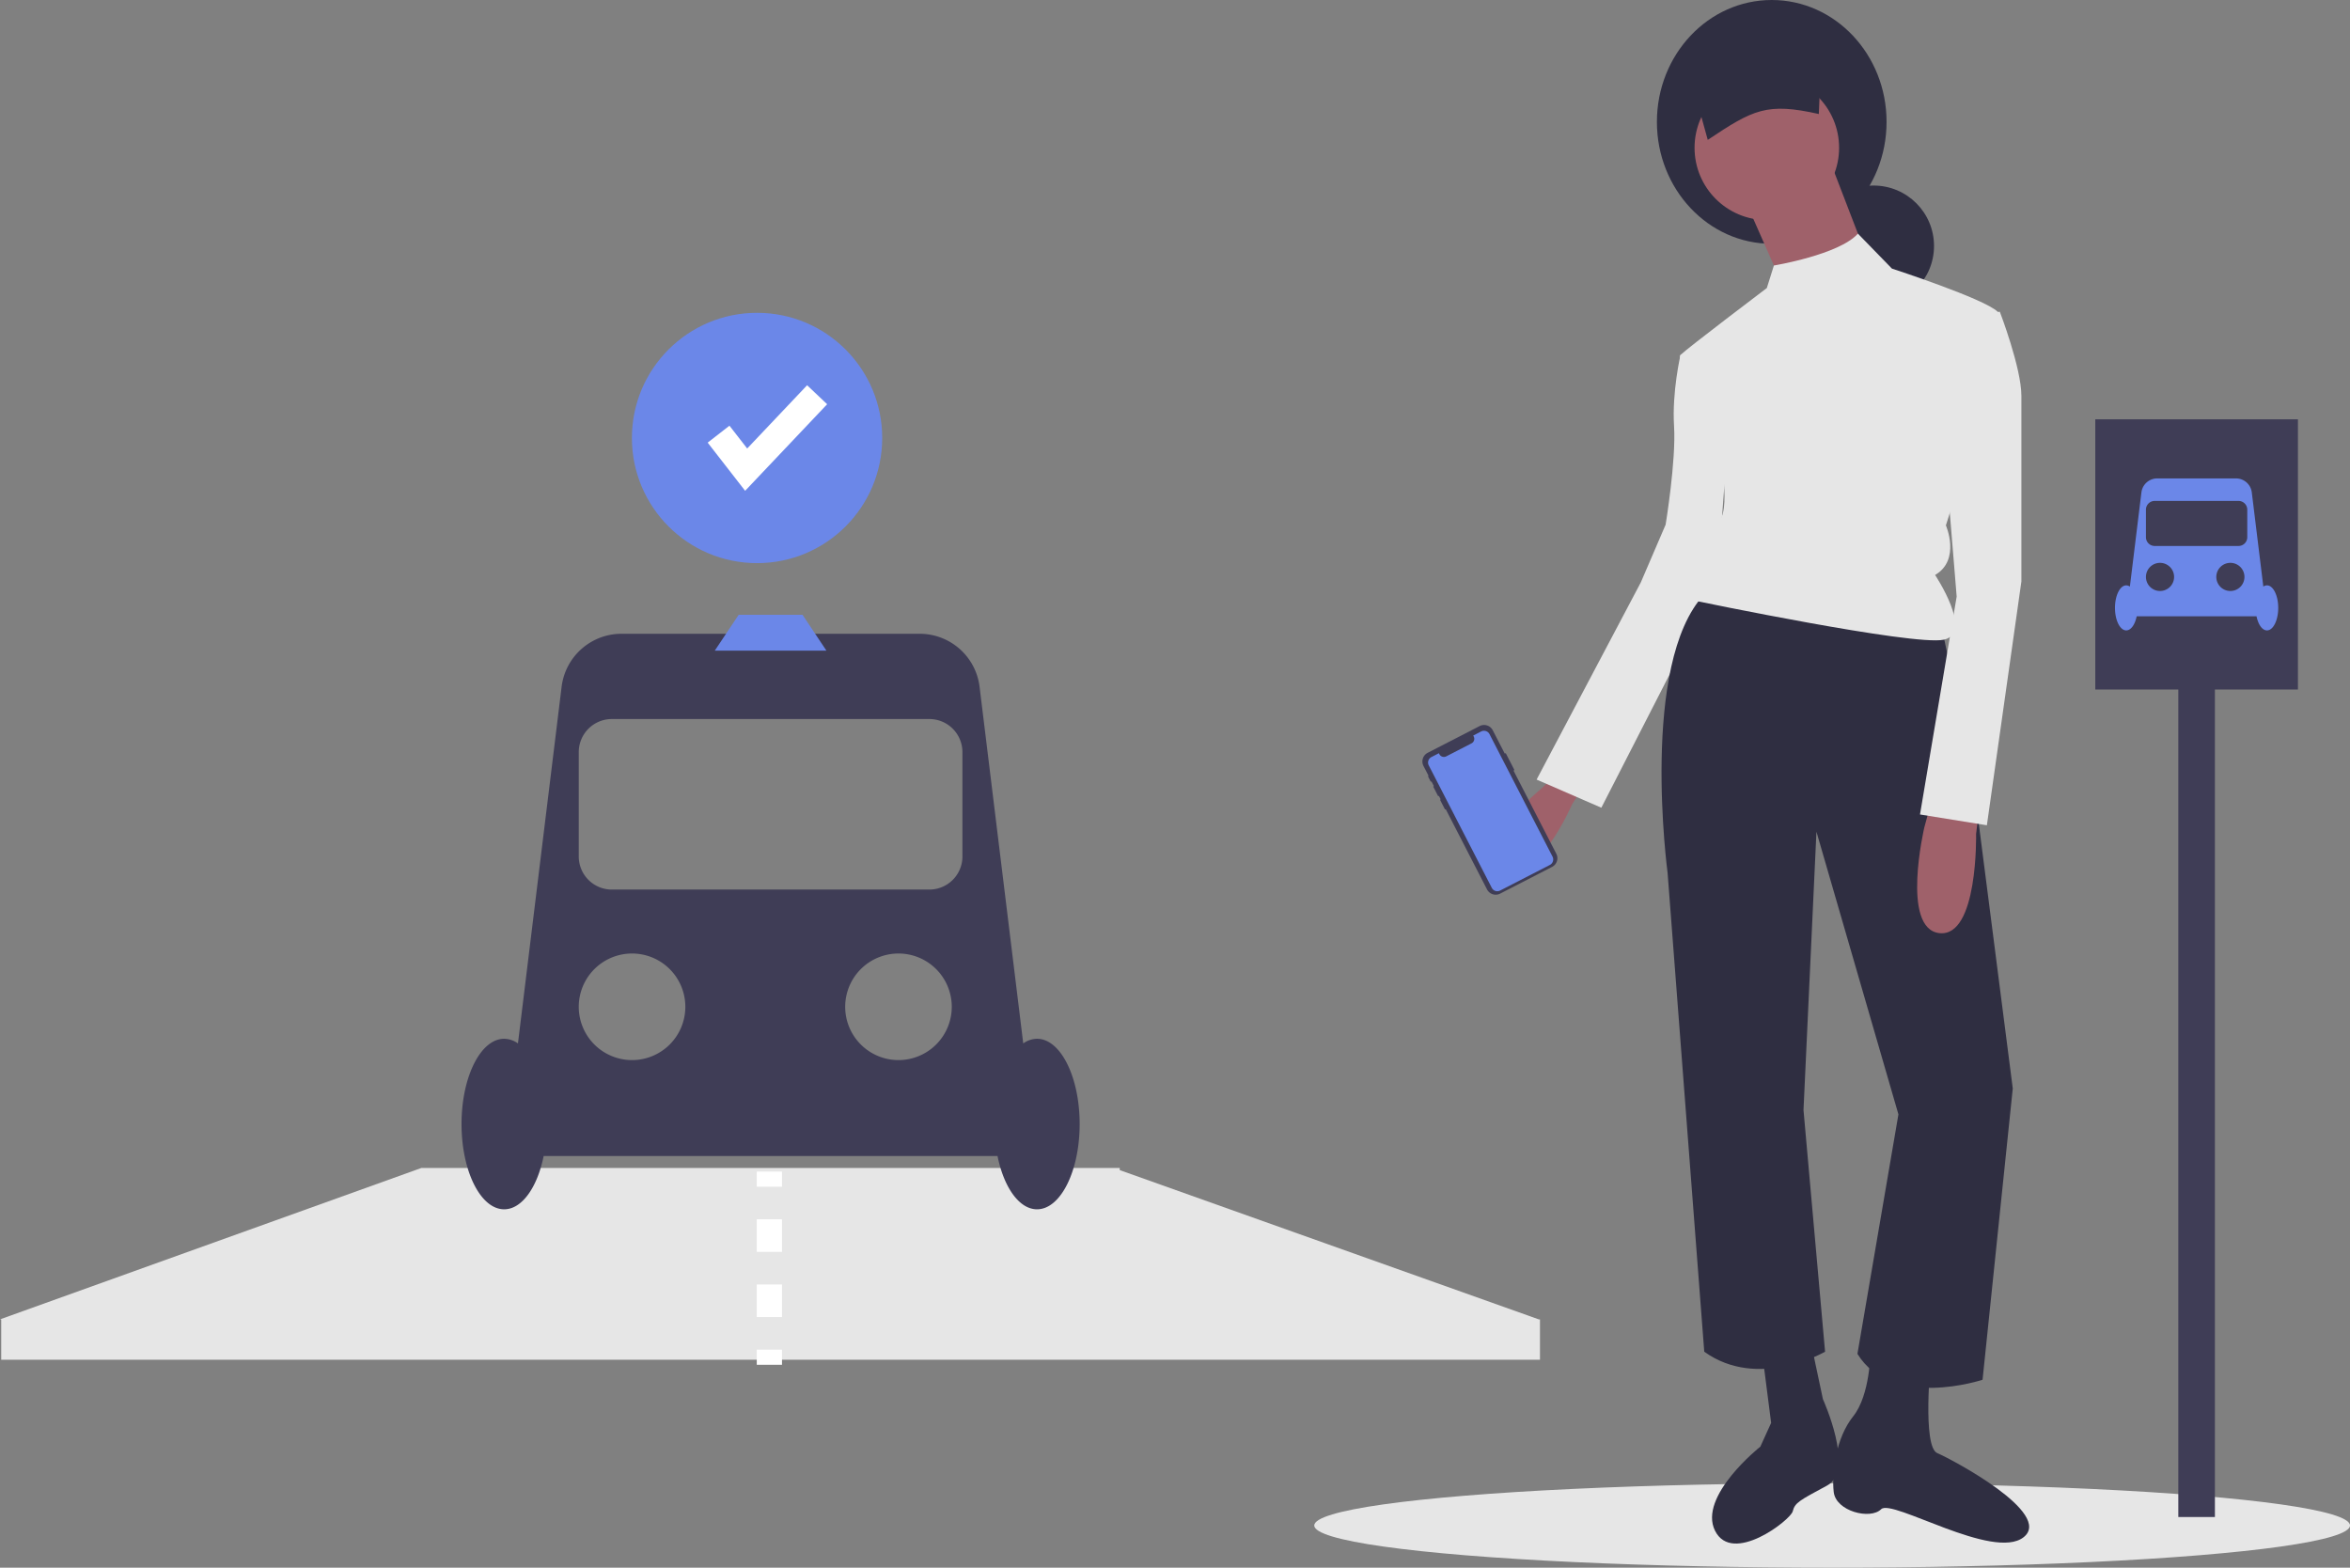 <svg id="b0b64fd3-593b-4f14-838d-bde553553324" data-name="Layer 1" xmlns="http://www.w3.org/2000/svg" width="888" height="592.354" viewBox="0 0 888 592.354"><rect x="0" y="0" width="888" height="592.354" fill="#808080" stroke="none"/><title>order_ride</title><polygon points="581.456 498.527 423.119 442.132 423.119 441.335 420.882 441.335 159.252 441.335 159.185 441.335 0 498.527 0.458 498.527 0.458 513.778 581.914 513.778 581.914 498.527 581.456 498.527" fill="#e6e6e6"/><ellipse cx="692.31" cy="576.401" rx="195.69" ry="15.953" fill="#e6e6e6"/><path d="M748.042,442.773l-9.807,9.198s-26.573,21.669-14.239,29.618,26.086-23.923,26.086-23.923l5.299-8.223Z" transform="translate(-156 -153.823)" fill="#9f616a"/><path d="M804.884,284.667l-13.859,3.261s-3.261,13.859-2.446,26.903-3.191,37.252-3.191,37.252l-9.398,21.858-39.351,74.447,24.461,10.635,43.783-85.496,4.076-54.62Z" transform="translate(-156 -153.823)" fill="#e6e6e6"/><ellipse cx="669.489" cy="46.06" rx="43.39" ry="46.06" fill="#2f2e41"/><circle cx="707.988" cy="92.936" r="22.826" fill="#2f2e41"/><polygon points="692.091 62.365 704.319 94.159 673.341 107.203 670.621 101.038 661.112 79.485 692.091 62.365" fill="#9f616a"/><path d="M889.668,390.647l11.413,53.805,15.489,120.654L905.157,675.162s-34.24,11.413-47.283-9.783l15.489-90.49L842.384,468.094,837.493,573.259l8.152,91.306s-25.272,14.674-45.653,0l-13.859-180.981s-10.598-79.077,13.859-105.165Z" transform="translate(-156 -153.823)" fill="#2f2e41"/><circle cx="667.634" cy="55.843" r="27.31" fill="#9f616a"/><path d="M823.634,262.656l2.671-8.512s24.604-4.053,31.755-12.037l12.858,13.212s35.055,11.413,39.946,16.305-19.566,80.708-19.566,80.708,5.707,13.044-4.076,18.75c0,0,14.674,22.011,3.261,24.457s-93.751-14.674-93.751-14.674-5.707-9.783,7.337-13.859c0,0-4.891-11.413.815-15.489s.815-26.903.815-26.903S788.579,290.374,791.025,287.928,823.634,262.656,823.634,262.656Z" transform="translate(-156 -153.823)" fill="#e6e6e6"/><path d="M903.527,462.387l-.815,6.522s.815,39.131-13.859,37.501-5.707-39.946-5.707-39.946l2.446-8.968Z" transform="translate(-156 -153.823)" fill="#9f616a"/><path d="M885.592,667.825s-3.261,32.609,2.446,35.055,44.022,22.826,32.609,31.794-49.729-14.674-53.805-10.598-17.12.815-17.935-6.522.815-20.381,7.337-28.533,6.522-24.457,6.522-24.457Z" transform="translate(-156 -153.823)" fill="#2f2e41"/><path d="M839.123,655.597,844.83,682.499s12.228,26.903,1.63,32.609-12.228,6.522-13.044,9.783-22.826,20.381-29.348,7.337,17.12-31.794,17.12-31.794l4.076-8.968-4.076-31.794Z" transform="translate(-156 -153.823)" fill="#2f2e41"/><path d="M801.312,206.671c17.165-11.454,22.297-14.192,41.972-9.768l1.18-28.704-50.844,10.666Z" transform="translate(-156 -153.823)" fill="#2f2e41"/><path d="M903.527,272.439l8.152-.815s8.152,21.196,8.152,31.794v70.11l-13.044,92.121-25.272-4.076,13.859-82.338-4.076-49.729Z" transform="translate(-156 -153.823)" fill="#e6e6e6"/><rect x="823.125" y="248.833" width="13.826" height="324.377" fill="#3f3d56"/><rect x="791.75" y="158.433" width="76.574" height="102.099" fill="#3f3d56"/><path d="M1012.626,375.005a2.427,2.427,0,0,0-1.376.464l-4.358-35.588a6.022,6.022,0,0,0-5.977-5.29H971.16a6.022,6.022,0,0,0-5.977,5.29l-4.358,35.588a2.427,2.427,0,0,0-1.376-.464c-2.35,0-4.254,3.809-4.254,8.508s1.905,8.508,4.254,8.508c1.785,0,3.311-2.201,3.942-5.318h45.292c.631,3.117,2.157,5.318,3.942,5.318,2.35,0,4.254-3.809,4.254-8.508S1014.975,375.005,1012.626,375.005Zm-40.414,2.127a5.318,5.318,0,1,1,5.318-5.318A5.318,5.318,0,0,1,972.212,377.132Zm26.588,0a5.318,5.318,0,1,1,5.318-5.318A5.318,5.318,0,0,1,998.8,377.132Zm6.381-20.316a3.299,3.299,0,0,1-3.299,3.299H970.193a3.299,3.299,0,0,1-3.299-3.299V346.398a3.299,3.299,0,0,1,3.299-3.299h31.688a3.299,3.299,0,0,1,3.299,3.299Z" transform="translate(-156 -153.823)" fill="#6b87e8"/><path d="M725.068,438.579l3.103,6.03a.237.237,0,0,1-.102.318l-.15.077,16.166,31.412a3.686,3.686,0,0,1-1.591,4.964l-19.627,10.101a3.685,3.685,0,0,1-4.963-1.591L702.305,459.58l-.108.056a.167.167,0,0,1-.225-.071l-1.766-3.432a.167.167,0,0,1,.072-.225l.108-.056-.665-1.293-.109.056a.175.175,0,0,1-.235-.076l-1.742-3.385a.175.175,0,0,1,.075-.235l.109-.056-.908-1.765-.111.057a.155.155,0,0,1-.209-.067l-.951-1.847a.156.156,0,0,1,.066-.209l.111-.057-1.925-3.74a3.685,3.685,0,0,1,1.59-4.963l19.627-10.101a3.686,3.686,0,0,1,4.964,1.59l4.526,8.793.15-.077A.237.237,0,0,1,725.068,438.579Z" transform="translate(-156 -153.823)" fill="#3f3d56"/><path d="M718.838,431.216l23.818,46.279a2.339,2.339,0,0,1-1.01,3.149l-18.788,9.67a2.335,2.335,0,0,1-3.149-1.008l-23.818-46.279a2.339,2.339,0,0,1,1.009-3.15l2.812-1.447.186.361a1.926,1.926,0,0,0,2.593.831l9.555-4.918a1.926,1.926,0,0,0,.831-2.593l-.186-.361,2.997-1.542A2.338,2.338,0,0,1,718.838,431.216Z" transform="translate(-156 -153.823)" fill="#6b87e8"/><path d="M547.864,546.328a9.19,9.19,0,0,0-5.209,1.755L526.154,413.328a22.803,22.803,0,0,0-22.633-20.031h-112.67a22.803,22.803,0,0,0-22.633,20.031L351.717,548.083a9.19,9.19,0,0,0-5.209-1.755c-8.897,0-16.108,14.424-16.108,32.217s7.212,32.217,16.108,32.217c6.758,0,12.536-8.334,14.927-20.136H532.937c2.391,11.802,8.168,20.136,14.927,20.136,8.897,0,16.108-14.424,16.108-32.217S556.761,546.328,547.864,546.328Zm-153.031,8.054a20.136,20.136,0,1,1,20.136-20.136A20.136,20.136,0,0,1,394.833,554.382Zm100.678,0a20.136,20.136,0,1,1,20.136-20.136A20.136,20.136,0,0,1,495.511,554.382Zm24.163-76.928a12.493,12.493,0,0,1-12.493,12.494H387.191a12.493,12.493,0,0,1-12.493-12.494V438.008A12.493,12.493,0,0,1,387.191,425.514H507.181a12.493,12.493,0,0,1,12.493,12.494Z" transform="translate(-156 -153.823)" fill="#3f3d56"/><polygon points="312.277 245.849 270.094 245.849 279.134 232.29 303.238 232.29 312.277 245.849" fill="#6b87e8"/><circle cx="286.071" cy="165.488" r="47.29" fill="#6b87e8"/><polygon points="281.565 185.45 267.411 167.251 275.642 160.849 282.344 169.466 304.984 145.566 312.555 152.739 281.565 185.45" fill="#fff"/><rect x="285.962" y="442.686" width="9.532" height="5.719" fill="#fff"/><path d="M451.494,651.476H441.962V639.164H451.494Zm0-24.624H441.962V614.54H451.494Z" transform="translate(-156 -153.823)" fill="#fff"/><rect x="285.962" y="509.966" width="9.532" height="5.719" fill="#fff"/></svg>
